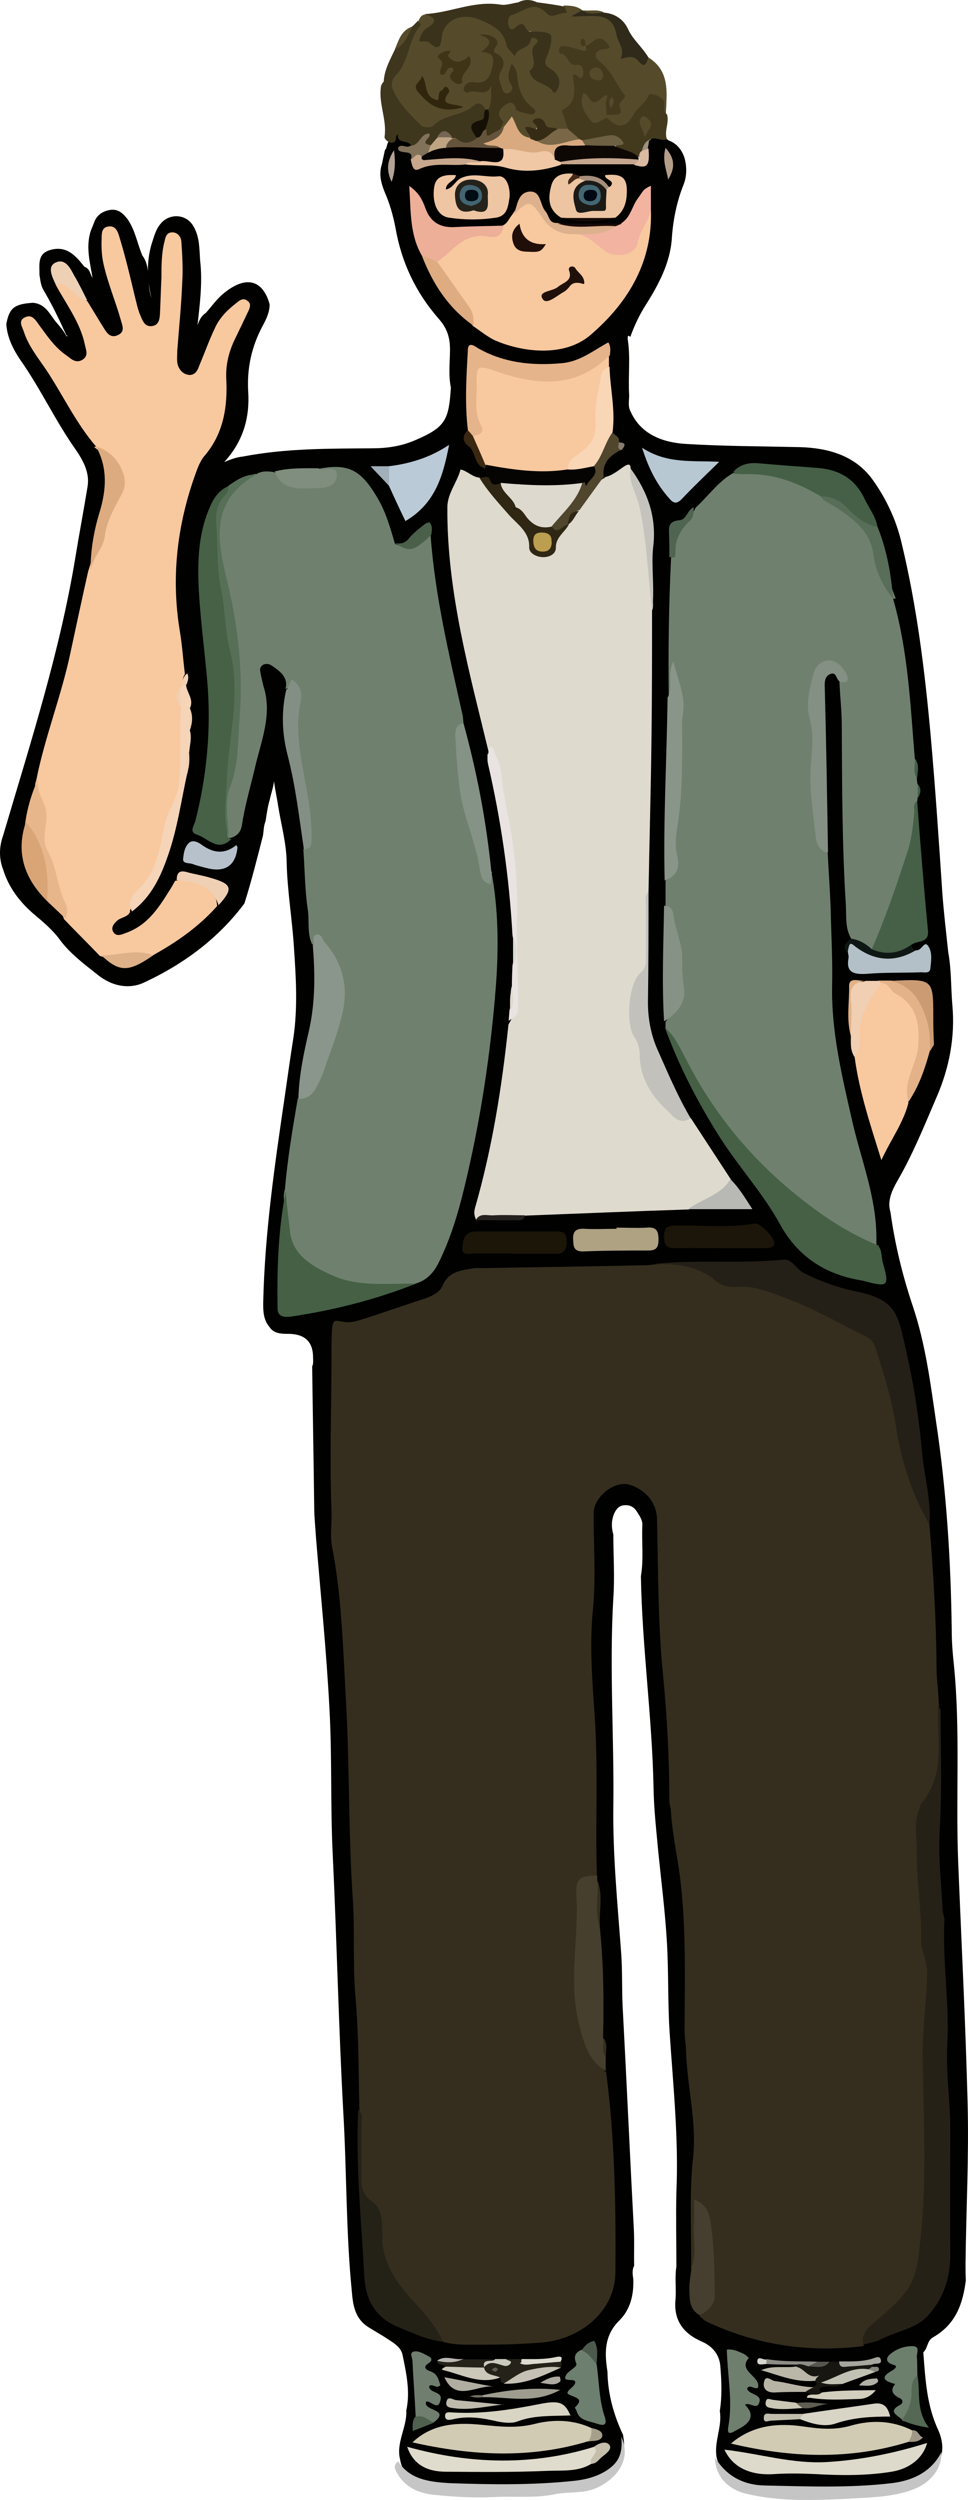 <?xml version="1.0" encoding="UTF-8"?><svg id="Layer_2" xmlns="http://www.w3.org/2000/svg" viewBox="0 0 330.09 852.02"><defs><style>.cls-1{fill:#605e52;}.cls-2{fill:#bb9e50;}.cls-3{fill:#546854;}.cls-4{fill:#e9e3e2;}.cls-5{fill:#bacad6;}.cls-6{fill:#463e2e;}.cls-7{fill:#2f2613;}.cls-8{fill:#dfdace;}.cls-9{fill:#b0aea0;}.cls-10{fill:#f9d6b6;}.cls-11{fill:#bebbad;}.cls-12{fill:#deac80;}.cls-13{fill:#d2cbb4;}.cls-14{fill:#eed0b5;}.cls-15{fill:#887c6f;}.cls-16{fill:#766454;}.cls-17{fill:#24211e;}.cls-18{fill:#9d917f;}.cls-19{fill:#dabaa0;}.cls-20{fill:#6d7f6e;}.cls-21{fill:#d9aa7f;}.cls-22{fill:#b8b8b5;}.cls-23{fill:#506551;}.cls-24{fill:#8a958a;}.cls-25{fill:#466146;}.cls-26{fill:#000911;}.cls-27{fill:#6d6043;}.cls-28{fill:#3e351a;}.cls-29{fill:#c4beab;}.cls-30{fill:#252117;}.cls-31{fill:#362b15;}.cls-32{fill:#b4a394;}.cls-33{fill:#65543c;}.cls-34{fill:#462a18;}.cls-35{fill:#bea483;}.cls-36{fill:#deb189;}.cls-37{fill:#ccc8b6;}.cls-38{fill:#827259;}.cls-39{fill:#bab7a9;}.cls-40{fill:#8d8c86;}.cls-41{fill:#b6c1cb;}.cls-42{fill:#3a321b;}.cls-43{fill:#2f260d;}.cls-44{fill:#ded9ce;}.cls-45{fill:#8a968b;}.cls-46{fill:#3f361e;}.cls-47{fill:#dddacb;}.cls-48{fill:#080403;}.cls-49{fill:#596e59;}.cls-50{fill:#f8c89f;}.cls-51{fill:#242219;}.cls-52{fill:#d9a476;}.cls-53{fill:#edc5a2;}.cls-54{fill:#433a1e;}.cls-55{fill:#f0d0b3;}.cls-56{fill:#c5a68e;}.cls-57{fill:#6f7e6e;}.cls-58{fill:#b49e8a;}.cls-59{fill:#869285;}.cls-60{fill:#242117;}.cls-61{fill:#88877f;}.cls-62{fill:#e3b288;}.cls-63{fill:#436673;}.cls-64{fill:#a6a08b;}.cls-65{fill:#554b2b;}.cls-66{fill:#d8d4c6;}.cls-67{fill:#b7c8d3;}.cls-68{fill:#859286;}.cls-69{fill:#f0d0b4;}.cls-70{fill:#1b1608;}.cls-71{fill:#f2b3a0;}.cls-72{fill:#cbcabf;}.cls-73{fill:#c2c1bc;}.cls-74{fill:#4b5a4d;}.cls-75{fill:#ddb18d;}.cls-76{fill:#b1b1a5;}.cls-77{fill:#6f816e;}.cls-78{fill:#c1bdad;}.cls-79{fill:#9e9c8e;}.cls-80{fill:#456046;}.cls-81{fill:#e0dccd;}.cls-82{fill:#456045;}.cls-83{fill:#a58e7b;}.cls-84{fill:#aeaaa1;}.cls-85{fill:#50452d;}.cls-86{fill:#0f1714;}.cls-87{fill:#838f84;}.cls-88{fill:#849084;}.cls-89{fill:#0e0805;}.cls-90{fill:#edaf98;}.cls-91{fill:#c5c5c5;}.cls-92{fill:#a19887;}.cls-93{fill:#4a604a;}.cls-94{fill:#d6d5ce;}.cls-95{fill:#3f3516;}.cls-96{fill:#d3cfbe;}.cls-97{fill:#6f7f6e;}.cls-98{fill:#ddab80;}.cls-99{fill:#352e1e;}.cls-100{fill:#576f57;}.cls-101{fill:#060402;}.cls-102{fill:#010100;}.cls-103{fill:#c8a88c;}.cls-104{fill:#808e7f;}.cls-105{fill:#c5c1b4;}.cls-106{fill:#426572;}.cls-107{fill:#463f2e;}.cls-108{fill:#141005;}.cls-109{fill:#1f110a;}.cls-110{fill:#a7a69e;}.cls-111{fill:#170a06;}.cls-112{fill:#a1afba;}.cls-113{fill:#e8b68b;}.cls-114{fill:#cbc8b9;}.cls-115{fill:#c2c2b4;}.cls-116{fill:#302a1b;}.cls-117{fill:#24221b;}.cls-118{fill:#efc6a3;}.cls-119{fill:#b4c0c8;}.cls-120{fill:#dddbd2;}.cls-121{fill:#3a2812;}.cls-122{fill:#4f604f;}.cls-123{fill:#c6c6c6;}.cls-124{fill:#e6b48b;}.cls-125{fill:#796747;}.cls-126{fill:#aea283;}.cls-127{fill:#b8b4a5;}.cls-128{fill:#f0c8a5;}.cls-129{fill:#d8d5c5;}.cls-130{fill:#565650;}.cls-131{fill:#bab7b3;}.cls-132{fill:#f6d4b7;}.cls-133{fill:#1c1509;}.cls-134{fill:#242017;}.cls-135{fill:#200e08;}.cls-136{fill:#171610;}.cls-137{fill:#dedcd0;}.cls-138{fill:#000c13;}.cls-139{fill:#f0cfb3;}.cls-140{fill:#726f64;}.cls-141{fill:#cb9c74;}.cls-142{fill:#1b1a16;}.cls-143{fill:#5f5d54;}.cls-144{fill:#6c7e6c;}.cls-145{fill:#c5c3be;}</style></defs><g id="Layer_1-2"><g id="Layer_2-2"><g id="Layer_2-2"><g id="Layer_2-3"><g id="Layer_1-2"><path class="cls-102" d="M214.05,114.69v.9c1,6.3.1,12.7.5,19.1,0,1.9-.5,3.8.5,5.6,3.4,7.6,10.7,10.5,18.7,11,13,.8,26,.8,39.1,1.1,9.9.3,18.7,3,24.5,10.8,4.8,6.6,8.3,14.1,10.1,21.9,5.2,21.6,7.9,43.4,9.9,65.5,1.6,17.9,2.8,35.9,4,53.9.5,6.7,1.3,13.4,2,20,1.1,6,.9,12.1,1.4,18,1,10.8-1,21.4-5.4,31.5-4.1,9.5-8,19.3-13.3,28.4-1.8,3.2-3.6,6.8-2.4,10.7,1.5,10.9,4.1,21.6,7.6,32,4.3,12.8,6,26,7.9,39.1,3.6,23.7,5.1,47.6,5.4,71.7,0,3.8.3,7.5.7,11.2,2.3,22.6.6,45.1,1.5,67.7,1.1,27.3,2.5,54.5,3.2,81.7.5,18.3-.5,36.6-.7,55,0,1.9,0,3.8.1,5.7-1,7.8-3.3,14.9-11.2,19.4-2.1,1.2-1.7,3.7-3.3,5.1.7,9,1.1,18,5.1,26.5,1,2.3,1.6,4.8,1.3,7.3-.6,4.9-4.1,7.7-8.6,9.5-5.2,2.1-10.8,3-16.4,3.2-11.3.2-22.5,0-33.8,0s-4.7-.3-7.1-.9c-5.6-1.5-9.8-4.4-11-9.9-.9-5.3,2-10.4,1.1-15.7.8-5,.6-10,.2-15-.2-3.7-2.2-6.8-6.2-8.6-6.6-2.8-9.8-7.5-9.1-14.4.3-3.8-.3-7.5.3-11.2,0-8.5-.2-16.9,0-25.4.8-18.2-1.1-36.3-2.3-54.3-.7-10.6-.3-21.3-1-31.9-.6-9.7-1.8-19.3-2.8-29-.7-7.7-1.6-15.3-1.7-23-.5-23.9-3.9-47.7-4.3-71.7,1-5.9.2-11.7.5-17.6,0-1.6-.9-2.9-1.8-4.3-.9-1.5-2.2-2.4-4.1-2.3-2,0-3,1.3-3.7,2.8-1,2.4-1,4.8-.3,7.2,0,7.2.5,14.5,0,21.6-1.4,23.8.3,47.5,0,71.3-.2,16.3,1.4,32.5,2.6,48.8.6,7.2.2,14.4.7,21.6,1.3,24.5,2.4,49.1,3.7,73.7.2,4.1,0,8.2.1,12.2-.8,1.5-.5,3-.3,4.6.2,5.1-.9,10.2-4.7,14-5.3,5.2-5.1,11.2-4.1,17.5.1,7.5,2.1,14.7,5.3,21.5,1.4,8.1-1.1,12.1-9.3,14.8-3.1,1-6.2,1.8-9.5,2-15.8.8-31.5,1.5-47.1-.5-4.9-.6-9.3-2.5-10.1-7.8-1.5-5.8,2.4-11.1,2.1-16.8,1.4-6.4,0-12.7-1.3-19-.5-2.3-2.5-3.7-4.4-4.9-2.2-1.5-4.5-2.8-6.8-4.2-5.1-3-5.7-7.8-6.1-12.7-2-20.2-1.7-40.7-2.9-61.1-1.6-29.3-2.2-58.5-3.6-87.8-.8-16.5-.2-33-1.1-49.3-1-19.5-3-39-4.6-58.5-.2-3.5-.6-6.8-.6-10.3-.2-16-.5-32-.7-48,.5-1,.3-2.1.3-3.1,0-5.1-2.6-7.9-8.2-8-2.5,0-5.2,0-6.7-2.4-2-2.4-2.1-5.1-2.1-8,.5-24,4-47.7,7.5-71.5.9-6.3,1.8-12.7,2.8-19,1.5-10.2.9-20.4.2-30.6-.6-9.8-2.3-19.5-2.5-29.3-.1-6.8-2.1-13.5-3.1-20.4-.6-3.5-1.4-6.9-1.3-9.4.6,2.3-.7,5.5-1.4,8.7-.7,2.3-1,4.8-1.4,7.2-.7,1.7-.6,3.4-.9,5-2,7.8-3.9,15.4-6.3,23-8.7,11.7-20.5,20.6-34.3,27-5.2,2.4-10.9,1.1-15.4-2.4-4.8-3.8-9.8-7.5-13.3-12.3-2.5-3.4-5.9-6.2-9.1-8.9-4.8-4.2-8.4-9.1-10.2-15-1.5-3.9-1.3-7.8,0-11.5,9.3-31.5,19.4-62.7,24.7-95.1,1.3-8,2.8-15.8,4.1-23.8.8-4.7-1.4-8.8-4-12.6-7-9.9-12-20.8-18.9-30.6-2.5-3.7-4.5-7.7-4.8-12.2,1-5.6,2.8-6.9,9.1-7.3,4.4.4,5.7,4,7.9,6.6,1.3,1.5,2.5,2.9,3.4,4.6.2.6.8-.3.3,0,0,0-.2,0-.3-.3-2.3-5.1-4.8-10.3-7.7-15.2-1-1.7-1.1-3.5-1.4-5.3.1-3.2-.9-7.1,3.7-8.4,5.6-1.6,8.7,2,11.6,5.7,2,.7,2,2.7,2.8,3.8-.8-5-2.4-10.5-.6-16,.5-1.2.9-2.3,1.4-3.5,1-2.2,3.1-3.4,5.6-3.7,2.5-.2,4,1.3,5.4,3,2.8,3.9,3.4,8.4,5.2,12.6,3.1,4.2,1.3,9.2,3.1,14.5-1.5-6.5-1.7-12.4,0-18.3.8-2.3,1.3-4.8,3-6.9,3.1-3.9,8.9-3.5,11.3.7,2.2,3.7,2,7.8,2.3,11.7.9,7.8-.2,15.5-.9,22.1.3-.8.8-2.9,2.9-4.3,2.2-2.5,4-5.2,6.9-7.3,7-5.3,12.5-3.8,14.8,4.4,0,2.7-1.1,5-2.4,7.4-3.8,7.1-5.4,14.5-4.9,22.6.5,8.3-1.5,16.5-8.2,23.8,2.5-1.1,4.5-1.7,6.4-1.9,14.5-2.8,29.2-2.7,43.9-2.8,5.2,0,10.1-.7,14.9-2.8,10.3-4.4,11.4-6.9,12.1-17.9-.9-4.3-.3-8.7-.3-13s-1.1-7.3-3.8-10.4c-8-9.1-12.8-19.5-14.8-31.1-.8-4.2-2-8.3-3.7-12.2-1.3-3.2-2-6.3-.9-9.5.3-1.6.7-3.2,1-4.7.9-.9.5-2.5,1.7-3.4,1.1-.8,1.3-2.6,3.2-3.2.8,2,3.6,2.5,4.6,4.5.6.6-2.1,1-.2,1.8,2,.7,1,2.4,1.6,3.7.5,1.2,1.4,1.3,2.5,1,4.9-1.2,10.1-.5,15.2-.7,4.5,0,9,0,13.3.9,6.3,1.6,12.5.7,18.9-.7,7.8,0,15.6-.5,23.5-.2,5.1,1.6,5.3-1.4,5.3-4.6s.2-1.9.8-2.6c2.2-2,4.4-1.4,6.4.2,2.8,1,4.4,3.2,5.3,5.7.9,3,.9,6.3-.2,9.2-2.5,6.2-3.7,12.6-4.1,19.1-.7,7.9-4.4,15-8.7,21.8-2.3,3.6-4,7.2-5.4,11.1h0l-.6-.4h0l-.3.3Z"/><path class="cls-65" d="M192.35,1.89c2.3,0,4.5.2,6.2,1.6.2,2.3,2.2.8,3.1.9,4.1.3,8,.3,8.7,5.6.3,2.4,2.2,4.8,3.4,7.1,1,1.9,4.3,3.2,7.2,2.4,6.1,3.7,6.6,9.3,6.3,15.2,0,1.6-.2,3-.2,4.6-2.6,0-1.6-2.2-2.2-3.5-.9-1.9-2.4-2.5-3.7-.5-1.1,1.8-3,2.8-4,4.7-2.4,4.8-6.9,5.3-10.9,1.3-.1-.4-.1-.8,0-1.3.1-2.2,3.1-1.4,3.9-3.7,2.2-6.4-3.1-9.6-6.1-13.5-2.5-3.2-2.3-5.1,1-7.2-2-1.6-3.3,1.3-5.1.6-.3-.1-.6-.3-.8-.5.2.3.6.4.8.6,1.1,1.7-.1,1.9-1.4,1.9-1.8,0-3.6-1-5.7-.7,1.1,2.3,3.2,3.2,5.2,4.4,1.5.9,2.2,2.5,1.5,4.2-.6,1.5-1.8,1.8-3.3.3.7,3.5.7,6.4-.8,9.9-.9,2.3.7,5.8-2,8.2-.8.5-1.8.6-2.8.5-1.1-.2-2.5,0-3.4-.6-4.6-3.5-4.7.8-6.2,2.8-4.1.2-4.6,0-6.9-5.5-.5.8-1,1.6-2.1,1.9h-1.4c-3.6-1.5-2.8-3.7-1.3-6.1,3-5,6.6-2.1,10.1-.5-3.9-3.2-3.7-7.5-5.1-11.4-.5.9.2,1.8.5,2.6.6,1.9.8,4.2-1.7,4.7-2.4.5-3.2-1.8-4-3.6-.7-1.5-.6-3,0-4.6.7-2.1,1.1-4.4-1.1-6-2.4-1.6,1.4-3.9-.5-5.2-1,2.5.2,4.7,1.4,7.2,2,4.2-2,8.3-7.9,9.3,1.6-.1,3.2,1.8,4.8-.4.8-1.1,2.9-.5,2.8.6-.2,2.7,2,6-2,8h-1.5c-1.6-.8-3.2-.8-4.7.2-3.6,2.2-7.8,2.9-11.4,5.1-3.2,2-6.8.8-9.3-2.4-1.5-1.9-2.8-3.9-4.5-5.7-3.3-3.8-3.7-6.4-.8-10.7,3.6-5.5,4.7-11.9,8.2-17.4.5-1.2.9-2.2,2.5-2.4,5.1.5,5.4,1.3,2.5,4.8-.3.4-.7.6-1,1.1-.5.7-1.7,1.5-.6,2.4.6.5,1.5.9,2.3.7,1-.2.9-1.1,1.1-1.9,1.5-6,7.6-8.3,14-6.5,6.8,1.9,9.8,6.1,11.6,12,2.2-1.5,3.9-2.8,5.3-4.5.7-.9,1.7-.9,2.8-.5,1.3.5,2.1,1.8,1.1,2.6-2.8,2.7,1.4,6.3-1.6,9.1-.8.8.7,2.5,2.5,2.7,1.7.2,3.6.4,2.8,3.8,2.3-3,1-4.7-.5-5.8-2.4-1.8-2.6-3.6-2-6.2,1.5-5.8-1.3-8.4-8.9-8.3-1.8,0-3.6.4-4-1.7-.3-1.9,0-3.8,2.2-4.8,3.7-1.9,7.2-3.9,11.6-1,1.6,1,4.6,2.5,5.9-.9h-.2c0-.1,0,0,0,0l.3-.1Z"/><path class="cls-54" d="M191.55,37.59c5.9-2.9,4.1-7.8,3.8-12.1,1.5-.9,2.4,2.6,3.4.3.5-1.1,0-4-1.8-3.7-3.8.6-3-4-6-3.7,0,0-.5-1.1-.3-1.7.3-1.1,1.6-1.1,2.5-.9,1.8.3,3.6.9,5.4,1.4,2.1.5,1.3-.6,1-1.5h0c2.4-.4,4-4.6,7.2-1.3,1,1.1,2.1,2.1-.9,2.4-3,.4-3.8,2.3-1.1,4.4,3.8,3,5.3,7.5,8.2,11.1,1,1.4-2.6,2.1-1.5,4.6,1.3,2.6-1.7,2.2-3.6,2.2s-.7.6-1,.9c-.3-4-4.3-4.8-6.9-6,1,5.5,1.3,5.7,6.9,6,3.9,4.1,6.7,3.6,9.2-1,1.3-2.3,4.1-3.8,5.2-6.6.5-1.1,4.9.7,5.2,2.2s-.6,3.2,1,4.4c.9,2.8-1.1,5.7,0,8.5-2,.7-3.8-1-5.7,0-1.4,1-1,2.7-1.7,4.1-.5.8-1,1.6-2,1.9-3-.8-6.1-1.3-8.2-3.8.5-1.7.8-2.9-2.3-2.2-2.6.6-5.6,1-8.5.9-.5,0-.9-.2-1.4-.3-2.1-.9-3.7-2.2-4.1-4.4"/><path class="cls-42" d="M192.35,1.89c.3.8.7,1.7,1,2.5-2.3-.3-5.2,2.1-6.8.3-4.4-5-8.2-.5-12,.4-1.3.3-1.7,2.8-.9,4.2.9,1.6,2,0,2.8-.5,2.9-2.1,2.4,2,4.5,2s6.8-.2,7,1.6c.3,1.9-.6,4.7-1.5,7-.8,1.9-.9,2.8,1.3,4.1,2.4,1.5,3.9,3.9,2.4,6.9-.3.7-1.1,1.8-1.6.9-1.6-2.9-5.9-2.6-7.4-5.5-.3-.5-.7-1.6-.5-1.7,3.4-2.5-.9-6.3,1.8-8.8.7-.7,1.6-1.4.1-2.2-1.5-.7-1.5.3-1.8,1.3-.9,2.3-4.6,2-5.2,4.8-1.1-1.5-2.5-2.5-2.8-3.7-1-5.2-5.2-7.3-10.1-9.1-5.7-2-11.2.6-12,6.1-.2,1.4-.2,6-4.3,2-.6-.6-2.2-.3-3.4-.4.3-1.9,1.1-3.7,2.9-4.7,3.9-2.4,2-3.6-1-4.6,8.7-.4,16.8-4.7,25.9-3.2,1.8.3,4-.5,6-.8,2.1-1.1,4.3-1,6.4,0,3,.4,6.1.8,9.1,1.4h0v-.3h.1Z"/><path class="cls-46" d="M142.55,7.09c.3.4,1.1,1.3,1,1.4-4.5,5-3.8,12.2-8.5,17.1-1.1,1.1-1.8,2.8-1.3,4.4,2,5,5.9,8.9,9.8,12.7,1,.9,3.6.9,4.4,0,3.6-3.7,9.5-3.2,13.3-6.5,2.2-1.9,3.3-.6,4.4,1.2.7,1.2.9,2.7-.2,3.4-3.2,1.7-2.3,4.3-2.5,6.7-2.4,2.7-5.1,2.6-7.8.6-.3-.2-.7-.5-1-.8-1.4-1.2-2.8-1.6-4,0-.9.9-1.5,2.2-2.9,2.6-.5,0-1,0-1.5-.2-1-.3-2.1-3-3.3,0-.2.6-1.5.5-2.3,0-.6-2.1-4.4-.5-4.5-3.5,0-.9-.6.3-.6.5,0,1.3-.3,2.1-2.1,1.9-.9-.4-2-1.3-1.8-2.1.8-5.6-2-11-1.3-16.6,0-.8.5-1.5,1-2.1.2-4.1,2.3-7.7,4-11.3,2.4-2.3,3.2-5.7,6.1-7.8.6-.6,1.3-1.3,1.8-1.9h0l-.2.2h0v.1Z"/><path class="cls-123" d="M135.75,838.79c3.9,6.3,10.8,7.1,17.7,7.5,14.1.5,28.4.7,42.4-.8,4.6-.5,9.1-1.8,12.6-4.7,3.4-2.8,3.8-6.4,3.4-10.3,3.9,8.3-2.4,14.8-8.6,17.5-4.4,1.9-9.4,1.2-13.7,2-6.9,1.5-13.6.7-20.2,1-7.4.4-14.6,0-22-.8-5.3-.7-9.3-2.8-11.8-7.1-.9-1.5-1.6-2.8.2-4.2h-.1l.1-.1Z"/><path class="cls-91" d="M243.95,837.69c3.7,6.1,9.5,9.3,17,9.4,14.4.3,28.7.9,43.1-.8,7.5-.9,13.6-4,17-10.6.1,5.7-3.6,10.3-9.3,12.6-6.6,2.6-13.7,2.8-20.6,3.2-12.2.6-24.6,1.3-36.7-1.6-6.7-1.6-10.7-6.5-10.6-12.4h0v.1l.1.1Z"/><path class="cls-116" d="M221.15,19.49c-.6,1.5-1,4.2-3.3,1.5-1.8-2.2-3.6-1.6-6.2-.9,1.5-3.4-.9-5.6-1.4-8.1-1.4-8.7-8.6-6.1-15.5-6.4,2.1-1.2,2.9-1.6,3.7-2.1h0c2.3,1.3,5.1,0,7.4.8,4,.3,6.9,2.5,8.3,5.6,1.7,3.7,4.9,6.2,6.9,9.6h.2-.1Z"/><path class="cls-65" d="M140.75,8.99c-1.7,2.7-2.4,6.3-6.1,7.8,1.3-3,2.1-6.5,6.1-7.8Z"/><path class="cls-65" d="M206.05,4.29c-2.5,0-5.2,1.1-7.4-.8,2.4.4,5.1-.5,7.4.8Z"/><path class="cls-99" d="M206.65,705.89c3,22.9,3.4,45.7,3.2,68.7-.1,12.7-11.5,22.8-25.5,23.8-6.4.5-12.9.7-19.4.7s-9.2.2-13.7-.9c-7.7-8.6-15.9-16.8-20.6-27.3-1.1-2.5-1.3-5.1-1.4-7.9-.3-5-.5-10.1-5.1-13.8-1.6-1.4-1.1-3.2-1.1-4.8-.3-8.4.6-16.9-.5-25.3-.3-13.1-.2-26.3-1.4-39.3-.9-11.1-.1-22.2-.9-33.4-1.5-23-1-46-2.4-68.9-.9-16.8-1.4-33.7-4.6-50.3-.8-4,0-8.2-.2-12.2-.7-17.8,0-35.7,0-53.4s.5-8.9,9-11.5c7.5-2.3,14.7-4.9,22.1-7.3,2.9-.9,5.9-2.3,6.8-4.7,2.1-4.9,6.6-5.2,11-5.9h2.1c19-.3,38.1-.6,57-1,8-.8,16.1-1.5,22.9,4,1.4,1.1,3.3,1.8,5.2,1.9,17,1.4,30.9,9.5,45.3,16.7,2.4,1.3,4.5,2.9,5.3,5.6,2.4,8,5.3,15.7,6.7,24.1,1.3,8.5,3,17.1,6.4,25.1,1.6,3.7,4,7.1,4.1,11.2,1.3,16,2.3,32,2.4,48.2,0,4.6.8,9.3.8,14,.9,7.8.6,15.6.2,23.4-.1,2.6-1.5,5-3,7.5-3.1,5-4,10.4-3.6,16.3.8,9.2,1.4,18.5,1.7,27.6,0,2.3,0,4.7.7,7,2.2,6.9,1.4,14,.2,21-.6,3.2-1.1,6.5-.3,9.8.5,2,.5,4.1.5,6.1v52.7c0,6.1-1.1,12.2-1.5,18.3-.2,6-4.5,10.7-9,15-4.3,4.1-9.1,7.7-11.7,12.9-18.7,2.3-36.6-.4-53.5-8.4-.9-.4-1.5-1.2-2.3-1.8,6.8-12,2.9-24,.2-36-.9,4.9-.6,9.9-.8,14.9,0,1.9.7,4.2-2.3,5,.2-12.7-.7-25.4.7-38,1.3-12.1-2-23.9-2.4-36,0-2.3-.5-4.6-.5-7,0-16.8.6-33.6-1.3-50.3-.9-8.4-2.9-16.6-3.4-25,0-1-.5-2.2-.5-3.2,0-14.6-.8-29.1-2.2-43.5-1.7-17.3-1.6-34.7-2-52.2,0-5.8-3.7-10.3-9.4-12.1-4.9-1.5-12.1,4-12.2,9.5-.1,10.8.8,21.7-.2,32.4-1.3,12.3-.3,24.5.5,36.5,1.3,18.4.2,36.6.8,55-4.6,1.8-6.1,4.8-5.9,9.3.5,9.2-.6,18.5-.5,27.7,0,10.6,2.2,20.9,9.3,29.8h0v-.1l.2-.2Z"/><path class="cls-77" d="M87.25,161.69c2-1.3,4-1.1,6.2-.8,3.7,3.4,7.9,5.1,13.3,4.4,2.2-.3,4.9-.1,5.7-2.3,1-2.7-3.2-1.5-3.9-3.2,9.9-1.9,14.3.1,19.8,9.3,3.1,5,4.7,10.6,6.3,16.2,3.2,1.7,6.1.9,8.9-1.1,1-.7,1.7-2.1,3.3-1.6,1.5,20.8,6.4,40.9,10.9,61.2.2.9.2,1.9.3,2.7-2.5,6.6-.9,13.3-.1,19.9,1.1,10.9,5.6,21.3,7.9,32,.2.9.7,1.7,1.1,2.3-.7-1.3-.9-2.6.6-3.7,2.4,12.7,2.5,25.6,1.6,38.4-1.8,23.5-5.3,46.7-10.9,69.7-2.1,8.6-4.6,17-8.6,25.1-1.7,3.5-4,6.1-8,7.3-10.2,2.3-20.2,2.1-29.9-2-10.8-4.5-15.3-11.2-14.6-21.8.2-2.7-.9-5.6,0-8.3.9-10.4,2.6-20.7,4.4-31,4.4-2.7,6.7-6.7,7.7-11.2,2.1-8.9,7.2-17.2,6.4-26.9-.5-5.8-3.6-10-6.6-14.5-.8-1.3-1.7-.2-2.6.1-1.8-3.8-.9-7.9-1.5-11.9-1-6.7-1-13.5-1.5-20.4,2.3-5.4.8-10.8,0-16.2-1.1-9.3-3.8-18.5-3.6-27.9,0-2.6.7-5.2.7-8s-.5-3.5-3.2-2.7c1-3.9-1.7-5.9-4.6-7.9-.9-.6-1.8-.8-2.9-.4-1,.5-1.3,1.5-1.1,2.4.3,1.7.7,3.4,1.1,5,3.1,9.6-.8,18.6-2.9,27.7-1.5,6.4-3.4,12.8-4.4,19.3-.3,2.4-1.5,4.1-4.1,4.7-.7.3-1.1.2-1.5-.3-1.3-6.9-1.5-14,.7-20.8.9-2.7,1.7-5.5,1.5-8.3-.5-5,.9-10,1.1-14.9.8-16.1-1.6-31.8-5.5-47.4-1.6-6.4-1.1-13.1-.3-19.6.8-6.6,6.6-10,12.4-12.8h.2l.2.2Z"/><path class="cls-77" d="M304.55,204.09c5.1,17.8,5.9,36.2,7.4,54.5.9,2.2-.2,4.5.7,6.7,0,.6.1,1.3.2,1.9.7,1.6.7,3.1,0,4.8v.8c-1.6,2.6.3,5.2-.1,7.8-2.8,14.9-7.5,29.2-14.6,42.8-3.7.7-5.5-1.8-7.9-3.5-2.1-3.6-1.6-7.5-1.8-11.3-1.3-20.5-1.3-40.9-1.4-61.3,0-5-.6-10-.8-14.9,1.8-2.7-.2-4.2-2.4-5-2.8-1.1-4.3.9-4.8,2.9-1.4,4.5-2.3,9.1-1.4,13.9,1,5.6.2,11.2.3,16.8.3,10-.9,20.2,4.3,29.7.3,6.4.8,12.7,1,19.1.2,8.7.7,17.5.5,26.2-.3,15.5,3.3,30.4,6.7,45.4,3,13.4,8.4,26.4,8.4,40.4s.5,1.8.8,2.6c-2.3,1.5-3.9-.2-5.5-1-16.9-9.2-31.4-20.8-43.5-35.1-8.7-10.4-14.9-22-21.2-33.6-.8-1.6-1.8-3-2.5-4.5v-1.9c9.7-13.1,4.3-26.3,0-39.5v-8.6c4.6-5,2.4-11.1,3.1-16.7,1.6-13.2,1-26.4,2-39.8.3-4.7-2.3-8.8-1.4-13.6-1.1,2.7,1.4,6.2-2.6,8-.2-16.1,0-32,.8-48.1,1.8-3.8.8-8.5,4.6-11.5,1.8-1.5,2.8-3.5,3.8-5.5,4.5-4.1,7.8-9.2,13.5-12.2,11.4-1.7,21.2,2,30.4,7.3,3.4,3,7.5,5.4,11.3,8.1,3,2.2,5.4,4.8,6.3,8.3,1.6,6.7,4.3,13.1,6.7,19.5h-.6l-.3.1Z"/><path class="cls-8" d="M205.75,162.69c2.9-.4,4.9-2.3,7.2-3.8,1.4-.9,2.1-.7,2.1.8.7,2.9,1.7,5.7,2.9,8.4,1.8,4.1,3.2,8.4,3,12.7-.5,8,2,15.7,1.7,23.6,0,1.3.2,2.5-.3,3.7,0,14.7,0,29.4-.2,44.1-.2,17.2-.7,34.4-1,51.6-.9,7.7-.2,15.2-.3,22.9,0,2.4-.7,4.4-1.7,6.7-3.1,6.8-5.9,13.9-.7,21,1.4,1.9,1,4.2,1.4,6.4,1.5,9.1,5.7,16.6,15.8,20.4,4.5,6.9,9.1,13.9,13.6,20.8,1.4,2.2-.7,3.1-2,4.1-3.7,2.6-7.6,5.2-12.4,6.1-18.5.6-37,1.4-55.6,2.1-3,1.5-6.3.5-9.4.8-2.5.2-5.1-.5-7.4.8-.7-1.3-.9-2.6-.5-4.1,5.9-20.5,9.2-41.3,11.4-62.3,0-.4.3-.8.6-1.3,2.4-4.5,2.2-9.4,2.2-14.2,0-12.4-.9-24.7-1.4-36.9-.5-10.9-5.3-21-4.7-31.9.1-2.7-.1-6-3.2-8-6.7-27.8-14.5-55.4-14.3-84.3,0-4.7,3.3-8.4,4.5-12.9,2.5.6,4.1,2.7,6.6,2.8,5.4,3.5,7.9,9.2,12.5,13.4,2.9,2.6,5.6,5.4,5.9,9.6,0,1.5,1.4,2.5,3.1,2.7,1.8.2,2.9-.8,3.6-2.2,1-2.4,2-5,3.9-7,.2-.4.5-.7.8-1.1,1.4-1.7,2.6-3.4,4.1-5,3.2-3.2,4.3-8.2,8.9-10.5h-.3v-.1l-.4.1Z"/><path class="cls-50" d="M32.85,152.29c-7-8.1-11.4-17.7-17.2-26.4-2.8-4.1-6-8.1-7.5-12.8-.5-1.6-2.2-3.9.5-5,2.4-1.1,3.6,1.2,4.7,2.7,2.8,3.8,5.4,7.7,9.4,10.4,1.5,1.1,3.1,2.8,5.4,1.4,2.2-1.4,1.1-3.4.8-5.1-1.6-7.6-6.3-13.7-10-20.5,2.6-1.9,4.4,0,6.2,1.3,1.7,1.3,2.4,3.5,4.6,4.3,2,3.2,3.8,6.3,5.7,9.3,1,1.6,2.2,3.5,4.8,2.3,2.3-1.1,1.6-2.9,1.1-4.6-1.8-6.5-4.5-12.8-6-19.4-.7-2.9-.8-5.9-.7-8.8,0-1.8,0-3.9,2.3-4.2,2.6-.4,3.3,2,3.8,3.7,2,6.5,3.6,13.3,5.2,20,.6,2.3,1,4.6,2,6.8.7,1.7,1.5,3.9,4.1,3.4,2.2-.4,2.4-2.5,2.5-4.2.2-4.1.3-8.2.5-12.2,0-4.2,0-8.5,1.1-12.6.3-1.4.7-2.9,2.6-2.9s3,1.6,3.1,3.2c.3,4.5.6,9.1.3,13.6-.3,7.9-1.1,15.6-1.7,23.5,0,1.6-.2,3.2.1,4.6.5,2,2,3.6,4.1,3.7,2,0,2.8-1.7,3.3-3.2,1.8-4.2,3.3-8.5,5.3-12.7,1.5-3.4,4.1-6.1,7.2-8.5,1-.8,2.4-2.2,4-.8,1.3.9.8,2.3.2,3.5-1.5,3.2-3,6.3-4.5,9.4-2.1,4.3-3.2,8.7-3,13.5.5,9.4-.8,18.8-7.6,26.6-.9,1.1-1.5,2.4-2.1,3.8-6.9,18.1-9.3,36.8-6.1,55.9.8,4.8,1.1,9.6,1.7,14.5-1,1.4-.6,3-1.3,4.6,0,.4-.2.8-.3,1.1-.6,2.2,0,4.3.6,6.3.6,12.4,1.4,24.7-4.1,36.5-.2.5-.5,1.1-.6,1.8-1.5,10.6-6.1,20-12.4,29-.3.5-.7,1-.6,1.7-.8,1.8-3,1.8-4.3,2.9-1.3,1.1-2.4,2.6-1.3,4.1,1,1.5,2.8.7,4.1.2,7.9-2.8,11.6-9.2,15.5-15.4.5-.8.9-1.6,1.4-2.4,8.2-1.6,13.8,1.9,14.3,8.6-6.2,7-13.9,12.4-22.3,17-5.9.1-11.7,2.1-17.7,0-4-4.2-8.2-8.3-12.2-12.5-3.1-7.5-4-15.4-7.4-22.8-1.1-2.4-1.3-5.1-.7-7.9.8-3.8-.6-7.5-1.4-11-.5-1.9-.7-3.7,0-5.6,2.9-14.7,8.5-28.6,11.6-43.2,2-9.3,4-18.7,6.1-28,2.6-8.2,4-16.8,8.4-24.6,3.9-6.8,2.3-11.3-6.3-17.8h0l.2-.2h0l.5.1Z"/><path class="cls-50" d="M221.95,71.29c.7,17.2-7.1,31.3-20.5,42.8-9.1,7.9-23.7,5.9-32.9,1.8-2.6-1.3-4.9-3.2-7.4-4.9-2.5-6.3-6.4-12-10.7-17.5-1-1.4-2.3-2.7-2.2-4.6,4.5-4.5,8.3-10.2,16.4-9.4,2.6.2,4.9-.6,6.7-2.6,1.7-.7,2.2-2.4,3.3-3.7,3.7-5.9,6.6-6.2,10.1-.2,2.5,4.4,6.7,5.3,11.3,6,3.4.5,6.2,1.8,8.9,4.1,5.6,5,9.5,3.9,11.8-3.2,1-3.2,2.1-6.4,5.1-8.6h.1Z"/><path class="cls-30" d="M294.35,799.09c-.6-3.2.9-5.2,3.4-7.3,3.8-3.2,7.7-6.4,10.7-10.2,4.1-5,4.6-11,5.3-17.4,2.5-21.6,1-43.1.9-64.7,0-9.1,1.4-18.2,1.5-27.2,0-4.1-2.2-7.7-2.1-11.4.3-9.3-1.4-18.7-1.4-28s-1.3-11.4,1.1-17c.1-.3,0-.7.1-.9,8.9-10.1,5.4-22,6.1-33.4.2.4.8.7.8,1.2,0,13.6.5,27.2-.3,40.8-.6,9.1.6,18.4,1,27.5,0,1,.6,2.1.6,3.2-.7,14.1,1.7,28.1,1,42.2-.6,10,1.1,19.9,1,29.9,0,14.1-.1,28,0,42.1,0,7.9-2.3,14.9-7.7,20.8-4,4.4-10.6,5.2-16,8-1.8.9-4.1,1.3-6.3,1.8h0v.2h.1l.2-.2Z"/><path class="cls-50" d="M207.65,121.29v3.8c-2.9,6-3,12.5-3.1,18.9,0,4.4-1.3,7.9-4.9,10.7-2.5,1.9-4.7,4.1-6.7,6.5-.7.4-1.5.8-2.4.8-8.3-.2-16.6,0-24.6-2.3-3.3-3.1-4.9-6.9-4.9-11.3,1.3-1.5,1.3-3,.8-4.8-1.4-4.7-.9-9.6-.7-14.5.2-4.5,2.5-5.8,7.2-4.1,6,2.2,12,3.5,18.4,3.6,6.3.1,11.7-1.7,16.4-5.3,1.3-.9,2.4-2.3,4.5-1.9h0v-.1Z"/><path class="cls-134" d="M316.95,519.59c-6.2-10.6-9.7-22.1-11.5-33.9-1.4-8.9-4-17.3-6.8-25.9-.6-2-1.5-3.4-3.4-4.3-9-4.4-17.7-9.5-27.1-13-5.3-1.9-10.9-4.5-17.1-3.9-2.4.2-5.1-.4-6.8-1.9-6.7-5.7-14.6-6.2-22.9-5.7,15.2-2,30.6-.1,45.9-1.7,2.9-.3,4.3,3.4,6.9,4.6,5.4,2.7,11.3,4.9,17.1,6.1,14.5,2.8,14.9,7.8,17.6,19.7,2.8,12.1,4.6,24.2,5.7,36.4.8,7.8,3,15.4,2.4,23.2h0v.2h0v.1Z"/><path class="cls-25" d="M78.15,285.89h.8c-4.6,4.7-8-.2-11.7-1.4-3-.9-1-3.1-.6-4.8,4-15.8,5.4-31.8,4-47.9-1-11.3-2.6-22.7-3-34-.2-8,.3-15.9,3.3-23.5,1.4-3.6,3.1-7,7.1-8.7,1,1.1.7,2.3-.2,3.4-2.8,3.1-2.8,6.8-3,10.6-.9,13.9,3.2,27.3,5.1,40.8,1.4,10.6,1.1,21.1.1,31.7-.9,9.9-3.7,19.7-2.5,29.7.1,1.4-.5,2.8.6,4.1h0q0,.07,0,0h0Z"/><path class="cls-82" d="M226.55,349.99c3.7,3.2,5.5,7.5,7.6,11.4,8.5,16.7,20.2,31.4,35,43.9,9,7.5,18.9,14.6,30.2,19.1,1.6,1.9,1.1,4.2,1.8,6.3,2.2,7.8,1.7,8.1-6.9,5.8-.1,0-.3-.1-.5-.1-12.9-2.1-22-8.6-27.8-19.2-5.7-10.4-13.9-19.3-20.3-29.3-7.7-12.1-14.1-24.5-19-37.9h-.1,0Z"/><path class="cls-50" d="M309.85,375.59c-1.7,7-6.2,13-9.3,19.8-3.6-11.6-7.5-23.1-9.1-35,.7-4.4,0-9,1.3-13.3,1.4-4.7,3.4-9,7.7-12.3,5.6,1.3,9.4,4.8,11.8,9.2,2.5,4.6,3.4,9.9,1.8,15-1.7,5.6-3.4,11-4.4,16.7h.1c0-.1,0,0,0,0l.1-.1Z"/><path class="cls-82" d="M97.45,405.39c.2,4.7.9,9.3,1.4,14,.7,8,7.1,12,14.3,15.2,9.2,4.2,19.1,2.7,28.7,2.9-13.7,5.4-27.8,9-42.5,11.2-2.3.3-4.7.2-4.7-2.8-.2-13.5.2-27.1,2.9-40.5h-.1Z"/><path class="cls-107" d="M206.65,705.89c-6.3-3.8-7.6-10-9.2-16-3.7-14.7,0-29.4-.9-44.1-.3-5.5,1.1-6.5,7.1-6.6v1.8c1.3,5.3-.3,10.7.9,16,1.3,12.5,1.4,25.1,1.1,37.6,1.1,2.1-.2,4.5.9,6.6v4.6h0l.1.1Z"/><path class="cls-13" d="M309.85,832.19c-19.9,6.2-40,5.5-60.6.6,7.4-6.3,16-7.1,24.8-5.8,5.5.8,10.5,1.3,16.1-.3,6.9-2,14.1-1.8,20.9,1.6,1.3,1.7.7,2.9-1.1,3.9h-.1Z"/><path class="cls-13" d="M200.65,831.99c-19.8,6-39.6,5-60,.4,6.9-6.5,15.3-6.8,23.5-6,6.2.6,11.8,1.3,18.2-.3,6.3-1.6,13.2-1.5,19.5,1.5,1.3,1.8,1.4,3.4-1,4.5h-.1l-.1-.1Z"/><path class="cls-60" d="M122.35,719.19c1.7,1.6.9,3.6.9,5.3v16c0,3.6-.5,6.8,3.7,9.9,3.6,2.5,3.4,7.7,3.4,11.9,0,9,4.8,15.7,10.9,22.3,3.8,4.1,7.5,8.4,9.8,13.5-5.5-.6-10.3-3-15.3-5-8-3.4-11-9.4-11.5-16.9-1-19-3-38-2.1-57.1h.1l.1.1Z"/><path class="cls-45" d="M106.75,321.99c.6-1.1-.7-3.2,1.5-3.5,1.5-.1,1.6,1.8,2.5,2.7,5.9,6.7,7.9,14.5,6.3,22.8-1.3,6.5-3.8,12.8-6,19.1-.8,2.5-1.8,5-3.1,7.3-1.1,2.3-2.9,4.3-6.2,4.1.2-7.9,1.8-15.5,3.6-23.2,2.2-9.8,2.1-19.5,1.3-29.4h.1v.1Z"/><path class="cls-80" d="M297.25,323.59c4.7-10.8,8.5-21.9,12.1-33,1.5-4.5,2-9.1,2.4-13.7.1-1.4-.5-2.8,1-3.9,1.1,14.8,2.3,29.6,3.7,44.4.3,4.3-4,3-5.7,4.7-3.2,4.7-9.3,5.5-13.6,1.6h.1v-.1Z"/><path class="cls-73" d="M235.35,381.19c-3.8,2.4-6-1-7.7-2.6-5.6-5.1-9.4-11.3-9.5-18.9,0-2.2-.5-4.2-1.8-6.2-3.1-4.3-2.1-18.4,2.1-22,1.7-1.5,1.8-2.8,1.8-4.4v-18.8c0-1.5-.5-3.1.9-4.4,0,12.6,0,25.1-.2,37.7,0,5.9,1.1,11.5,3.6,16.9,3.4,7.7,6.7,15.4,11,22.7h-.1v.1l-.1-.1Z"/><path class="cls-124" d="M207.65,121.29c-11.4,11.3-24.8,10.1-38.9,5.1-5.7-2-6.4-1.7-6.2,4.1.2,4.9-1.1,10,1.6,14.7,1.1,2-.5,3.1-2.8,3.4-1.8.3-1.3-1.3-1.8-2-1.1-9.1-.5-18.4,0-27.5.1-2.7,2.3-1.2,3.3-.5,8.9,5.1,18.5,6.1,28.6,5.2,6.3-.5,10.8-4.3,16-7.1,1,1.7.6,3.2.5,4.6h-.3Z"/><path class="cls-24" d="M227.55,237.99c2.2-4-.2-8.5,2.1-12.6,1.3,6.1,4.3,11.7,3.2,18.1-.5,2.7-.2,5.7-.2,8.4-.1,9.3,0,18.7-1.4,28-.6,3.8-1.3,8-.3,11.9.9,4,0,6.7-4.3,8.3-.5-20.7.7-41.3,1-62.1h-.1Z"/><path class="cls-47" d="M247.25,834.89c12,1.4,23.1,4.9,34.8,4.2,11.6-.7,22.9-3,34.1-6.5-1.4,5.2-6,8.8-12.1,9.8-8.6,1.4-17.4,1.3-26.1.8-4.6-.2-9.2-.3-13.8,0-8.3.6-14.3-2.3-17.1-8.3h.2Z"/><path class="cls-80" d="M279.95,169.19c-7.5-4.4-15.3-7.6-24.4-7.6s-3.7-.5-5.5-.8c2.3-2.5,5.2-3.2,8.6-2.9,6.8.6,13.6,1.1,20.3,1.6,7.5.6,12.8,4,15.8,10.4,1.5,3.2,4,6.2,4.5,9.9-2.3,1.6-3.7-.2-5.3-1.3-4.7-3-8.3-7.6-14-9.1h0v-.2Z"/><path class="cls-88" d="M282.05,290.59c-3-.8-3.7-3.6-3.9-5.6-1-8.7-2.4-17.5-1.5-26.3.5-4.6.7-9.3-.6-14-1.3-4.9,0-10,1.3-14.8.5-2.3,2.3-4.7,5.1-4.8,2.9-.1,4.8,2.2,6.1,4.4.8,1.5,1.1,3.7-2.2,2.8-1.3-.7-1-3.6-3.4-2.5-1.7.8-1.8,2.7-1.7,4.5.5,18.8.8,37.5,1.1,56.2h-.2l-.1.1Z"/><path class="cls-100" d="M78.15,285.89c-2.3-6.7-1-13.5-.8-20.2.6-14.7,4.9-29.2,1-44.2-1.7-6.6-1.5-14.1-3-20.8-1.5-7.3-1-14.5-1.6-21.7-.3-3.9.1-7.4,3.2-10.4.9-.8.9-2,.9-3,2.8-2,5.5-3.8,9.2-3.9,0,.1,0,.3-.2.4-15.6,9.1-12.5,23-9.4,35.8,3.7,15.4,5.5,30.9,4.3,46.4-.7,8-.2,16-3.3,24-2.1,5.2-.5,11.7-.5,17.6h.2,0Z"/><path class="cls-81" d="M201.65,839.69c-4.5,2.8-9.9,2.2-14.8,2.4-11.6.5-23.2.4-34.8.3-7,0-11.3-2.9-13.2-8.5,21.5,6,42.8,6.5,63.8,0,2.2,0,1.8,1.3,1.4,2.3-.6,1.2-1.3,2.4-2.2,3.5h-.2Z"/><path class="cls-5" d="M132.65,158.89c7.4-.9,14.3-3.1,20.5-7.3-2,10.2-4.5,19.9-14.9,26-2-4.1-3.8-8-5.6-12-1-2.2-2-4.5,0-6.7h.1-.1Z"/><path class="cls-68" d="M167.75,297.09c-.1,1.4-.2,2.7-.5,4.2-3.1-.6-3.2-3-3.6-4.8-1.4-9.8-6-18.8-7-28.5-.7-5.7-1.1-11.3-1.4-17.1,0-1.6,0-3.9,2.8-4.4,4.6,16.7,7.8,33.5,9.5,50.6h.2Z"/><path class="cls-133" d="M245.25,425.39c-4.9,0-9.9-.1-14.8,0-3.3.1-4-1.1-4-3.9s.7-3.7,3.7-3.8c9.1-.2,18.1.9,27.1-.7,2-.4,7,5,6.8,6.8-.3,1.7-2,1.5-3.2,1.6h-15.6Z"/><path class="cls-90" d="M171.65,76.79c-.1,2.8-1.7,4.5-4.8,3.9-8.6-1.7-12.3,4.8-17.7,8.5-2.4.8-3.7-.7-5.2-1.9-4.3-7.3-3.8-15.3-4.4-23.9,3.4,2.3,4.6,5,5.6,7.8,1.7,4.5,4.9,6.5,10.1,6.2,5.5-.3,10.9-.3,16.4-.5h-.1l.1-.1Z"/><path class="cls-70" d="M174.85,427.19h-12.9c-1.6,0-4.6.9-4.3-1.7.2-2.3.3-5.8,4.6-5.8h27.7c2.9,0,3.3,1.3,3.3,3.6s-.7,4.1-3.7,4h-14.9.1v-.1h.1Z"/><path class="cls-6" d="M235.75,772.89c2-4.8.5-9.9.9-14.8.2-2.6,0-5.2,0-8.5,5.6,2.1,5.5,6.8,6,10.3,1,7.5,1,15,1.1,22.6,0,3-2.4,5-5.1,6.6-3.9-2.2-3.4-5.8-3.6-9.1,0-2.3.5-4.6.7-6.9h-.1l.1-.2Z"/><path class="cls-132" d="M44.95,310.49c-1.7-2.9.5-5.9,2.1-7.3,6.7-6.3,7.4-14.5,9.1-22.1,1-4.7,4.1-8.6,4.8-13.6,1-8.9.2-17.7.7-26.6-.8-2.2-.8-4.4,0-6.6h0c.6-.5.8-1.5,1.8-.9.2,2.7,2.8,5,1.3,8,.6,2.5.6,5,0,7.6.7,2.4,0,4.7-.2,7.1-1.1,2.5.2,5.3-.8,7.9-2,9.2-3.3,18.5-6.4,27.4-2.5,7.3-5.7,14.3-12.4,19.3h.1l-.1-.2Z"/><path class="cls-87" d="M97.85,235.09c.6-1.1,1-2.2,1.6-3.5,3.3,1.9,3.6,5.1,3,7.8-2.4,11.7,1.3,23.1,2.9,34.5.6,3.8.9,7.7.9,11.5s-.5,3.5-2.6,4.2c-1.6-10.7-2.8-21.4-5.5-31.9-2-7.6-2.3-15.1-.5-22.8h.2v.2Z"/><path class="cls-118" d="M155.45,59.79c-.3,2-3.4,2.2-3.4,4.8,2.4-.5,3.1-2.7,4.8-3.7,4.3-2.3,8.7-.3,13.1-.8,2.9-.3,4.1,4.1,3.8,7.2-.5,2.8-.6,6.3-4.7,6.9-5.3.8-10.6.8-15.9,0-3.9-.5-5.9-4.9-5.1-10.4.5-3.2,2.5-4.4,7.4-4.1h0v-.1.2Z"/><path class="cls-53" d="M207.85,63.79c2.6-2.3-1.8-2.4-1.5-4.1,5.4-.6,7.5.7,7.4,5.5,0,3.5-.8,6.7-3.9,9-6.2.5-12.3.6-18.5,0-4.5-2.7-4.5-6.7-3.4-10.8.9-3.6,3.7-4.5,7.4-4.2.2,1.7,1.7,1.2,2.9,1.3,1,0,1.8.3,1.7,1.5-.7,1.2-2.1,2-2.5,3.4-.6,1.9-.6,4.1.6,5.2,1.3,1.4,3.8.4,5.7.3,2.6-.2,1.4-2.3,1.8-3.7.2-.8.2-1.9.6-2.7.5-.6.9-1,1.8-.8h0v.2h0l-.1-.1Z"/><path class="cls-67" d="M245.25,157.39c-4.7,4.6-8.7,8.4-12.5,12.4-1.7,1.8-2.8,2.2-4.6,0-4.1-4.6-6.9-9.9-9.2-17.2,8.5,5.6,17.2,4.3,26.3,4.8h0Z"/><path class="cls-4" d="M166.45,256.99c.2-.7.1-1.9.6-2.2,1-.5,1.3.5,1.5,1.3.9,2.5,2.2,4.8,2.4,7.5.7,8.5,3.1,16.8,4.1,25.1,1,7.7,1.6,15.8,1.3,23.9-.3,8.4.3,17.1.3,25.7s.5,7.1-3.2,9.6c.1-1.3.2-2.5.3-3.7,1-2.6-.1-5.5.8-8.1,0-2.3.1-4.7.2-7,.7-3.5.7-6.9,0-10.4-1.1-19.7-3.9-39.2-8.4-58.6-.2-1-.1-2.2-.1-3.2h.1v.1h.1Z"/><path class="cls-126" d="M210.25,418.39c3.4,0,6.9.2,10.2,0,3.3-.3,4,1,4.1,3.7,0,2.5-.2,4.2-3.7,4.1-7.1,0-14.4,0-21.5.3-3.6.2-3.8-1.4-3.9-3.9-.2-2.9.9-4,4-3.8,3.6.2,7.1,0,10.8,0v-.5h-.1l.1.1Z"/><path class="cls-97" d="M247.85,800.79c2.4-.3,4,.7,5.7,1.4.7.3,1.8,1.4,1.8,1.4-4,4.6,4.3,6.3,3.1,10.2-1.3.7-2.6-1.4-3.7.2.5,2.3,5.4,1.8,4.1,5-.9,2.4-3.3-.5-4.8.6,3.2,3.2,2.4,5.9-2.3,8.3-1.4.7-4.1,2.9-3.4-.8,1.6-8.8-.3-17.4-.5-26.4h0v.2c-.07,0-.1,0-.1,0l.1-.1Z"/><path class="cls-71" d="M221.95,71.29c-.6,4.1-3.8,7.2-4.5,11.4-.7,4.3-7.5,5.6-11.3,2.7-3-2.2-5.6-5.2-9.8-5.7,3.9-2.1,8.7-1.1,12.6-2.9.9-.3,2.1-.2,2.9-.7,3.2-2,3.6-5.7,5.6-8.4s1.6-3,4.5-4.4v8.2h0v-.2h-.1.1Z"/><path class="cls-20" d="M203.45,805.79c.9,6.1.8,12.2,2.8,18,.9,2.9-.5,3-2.8,2.2-2.6-.9-5.9-1-6.8-4.2-.1-.4-.7-1.2-.6-1.3,2.5-2.5,1.7-2.9-1.6-4.2-2.8-1,1.6-2.6,1.7-4.3.2-1.9-5.1.5-2.9-2.9.5-.7,1.5-1.3,2.2-1.9.6-.5,1.4-1,1-1.9-.9-2-.3-3.5,1.7-4.4,3.8-.2,4.3,2.5,5.1,4.8h.1l.1.1Z"/><path class="cls-59" d="M226.45,308.69c2.2,0,3,1.5,3.2,3,.5,5.2,3.2,10.1,3,15.4-.1,3.2.1,6.5.6,9.8.7,4.8-2.4,8.5-6.8,11.2-.8-13.1-.2-26.3,0-39.5h0v.1Z"/><path class="cls-119" d="M312.25,323.89c2,.3,2.8-3.1,4-1.8,1.8,2.1,1.3,5.2,1,8-.2,2-2.4,1.1-3.8,1.3-6,.2-12,0-17.8.5-4.7.3-7.2-.5-6.3-5.4.1-.6-.1-1.3-.2-1.9-.9-2.8.8-4.7,3.1-2.9,6.4,4.9,13,4.3,20.1,2.2h-.1Z"/><path class="cls-10" d="M193.55,159.89c0-3.5,3.3-4.6,5.4-6.4,3.2-2.7,4.4-5.5,4.1-9.8-.3-5.4,1-10.7,2-16.1.2-1.3,1.5-2.1,2.8-2.6.2,7.5,2.1,14.9,1,22.5-.5,4.7-2.2,9-6.3,12.2-3,.9-5.9,2.2-8.9.2h-.1Z"/><path class="cls-98" d="M32.85,152.29c6.6,1.5,11.6,10.1,9,15.4-2.4,4.8-5.5,9.6-6.1,15-.5,4.4-4.5,7.6-4.9,12,0-6.9,1.1-13.6,3.1-20.1,2.3-7.6,2.8-14.9-1-22.1h0c0-.1,0,0,0,0l-.1-.2Z"/><path class="cls-144" d="M307.65,824.69c-1.6-1.6-5.1-2.8-.7-5.1,1-.5,1.1-1.6,0-2.2-2.8-1.3-3.4-2.9-1.7-4.9-3.6-.9-5.4-2.2-1-4.6.7-.4,2.2-1.5.5-1.9-2.5-.7-2.8-2.1-1.5-3.4,2.1-1.9,4.9-3,7.8-3s1.5,2.3,1.6,3.7c.2,2.2.1,4.4.2,6.5-1.5,4.1-.2,8.6-2.1,12.8-.6,1.3-.3,3.5-3.1,2.4h0v-.2h0v-.1Z"/><path class="cls-113" d="M12.95,265.99c-.6,3.2,1.5,6.1,2.4,8.9,1.7,5.1-1.8,10.4.9,15.1,3.2,5.7,3.2,12.1,6,17.7.9,1.8.8,3.6.1,5.4-2.2-2.1-4.3-4.1-6.4-6.1-.8-1.9-1-3.9-1.4-5.9-.8-6-.8-12.3-5.1-17.4-.8-.9-1.1-2.2-.8-3.6.7-4.8,2.1-9.5,4.1-14.1h.1c0-.1,0,0,0,0h.1Z"/><path class="cls-62" d="M309.85,375.59c-2.2-6.7,2.6-12.4,3.2-18.6.6-7,.1-14.2-7.6-18.3-2-1-2.3-3.6-4.9-3.8-.9.4-1,0-1-.7h4.1c7,.8,11.8,5.1,13.2,12.2.8,3.8,1,7.7.3,11.5-1.7,6.2-3.7,12.2-7.4,17.7h.1Z"/><path class="cls-57" d="M141.75,823.69c-.3-6.4-.8-12.8-1.1-19.1,0-1.2-1.3-2.9.7-3.2,1.5-.2,3.2.8,4.7,1.6,1.3.6,1.5,1.6,0,2.5-2,1.3-.7,2.2.7,2.7,2.5.8,2.8,2.9,3.4,4.7-1.3,1.5-2.5-.7-3.8.3-.1,2.5,4.5,1.7,3.9,4.6-.8,4.2-3.3.3-4.9.7-1.4,3.2,8.4,2.5,2.8,6.9-2.6.6-4.6-.5-6.4-1.9h.1l-.1.2Z"/><path class="cls-129" d="M194.85,823.19c-6.2.3-12.5-.2-18.5,2.1-1.8.7-4.5.4-6.6,0-5.1-1.2-10-2-15.2-.8-.9.2-2.6.7-2.8-1,0-1.6,1.3-1.4,2.5-1.3,10,.6,19.8-.9,29.4-2.8,7-1.4,8.9-.8,10.9,3.9h.1l.2-.1Z"/><path class="cls-7" d="M193.85,178.99c-1.4,2.5-4.4,4.2-4.3,7.7,0,2.1-2.1,3.2-4.3,3.2s-4.9-1.3-4.8-3.4c.2-5.1-3.9-7.7-6.8-10.9-3.6-4.1-7.4-8.2-10.2-12.8.5,0,1,0,1.5-.1.9-.4,1.8,0,2.6.4,1.1.7,2.6.8,3.8,1.5,1.7,2.7,5.3,4.5,5.1,8.3-.5.5-1,.3-1.6.4.8.5,1.3-.3,2-.4,1.6.2,2.9,1.1,3.7,2.2,2.1,2.5,4.8,3.7,8.2,3.9,1.1.8,2.2,2.3,3.3-.1.2-.5,1.4-.7,2,.2h-.1v-.1h-.1Z"/><path class="cls-52" d="M8.85,280.09c6.7,8,7.9,17.3,7.2,27-7.9-7.8-10.7-16.7-7.2-27Z"/><path class="cls-41" d="M80.65,288.09c.2.5.5.8.3,1-.7,6.1-4.4,8.4-10.7,6.7-1.6-.4-3.2-.8-4.8-1.4-1.1-.3-3.2,0-3-1.7.2-2,.5-4.2,2.2-5.6,1.3-.9,3,0,4.1.8,4,2.9,7.9,3.4,12,0h-.1v.2Z"/><path class="cls-128" d="M191.25,56.19c-6.1,2-12.3,2.8-18.6,1-4.7-1.4-9.5-.5-14.3-1.2.6-2.4,2.9-1.8,4.6-2.1,3-.3,6.8,1.3,7.8-3.2.7-1.8,2.3-1.5,3.9-1.3,3.9.4,7.7,1.6,11.7.7,2.3-.5,2.8,1.4,3.7,2.6.6.6,1.1,1.3,1.6,2.1.1.4,0,.8-.3,1.2h-.1v.2Z"/><path class="cls-49" d="M279.95,169.19c3.6,0,6.3,1.3,8.7,3.7,2.9,2.9,6,5.9,10.6,6.7,3.2,7.9,4.6,16.1,5.3,24.4-3.7-4.4-6-9.6-6.7-14.8-1-8.3-7-12.4-13.3-16.6-1.6-1.1-3.8-1.6-4.6-3.5h0v.1Z"/><path class="cls-66" d="M273.75,822.69c8-1.2,16.2-2.3,24.3-3.5,3.6-.5,4.8,1.5,5.5,4.4-6.4,0-12.6.3-18.7,2.4-3.8,1.3-8.2,0-12-1.5-.6-1,.5-1.3,1-1.8h-.1v-.1.1Z"/><path class="cls-139" d="M299.45,334.19c.3.2.7.5,1,.7-3.3,5.5-7.6,10.6-7.2,17.4.1,2.8,0,5.6-1.8,8-1.6-2.3-1.3-4.8-1.3-7.3-1-5.2-.2-10.6-.5-15.8-.2-4.2,3.8-1.8,5.5-2.9h4.3v-.1Z"/><path class="cls-104" d="M108.65,159.69c2,1.1,6.2-1.5,6.2,2.2s-3.7,4.5-7.1,4.5c-5.6.1-11.6.9-14.1-5.7,4.9-1.3,10.1-1.1,15.2-1.1h-.1l-.1.1Z"/><path class="cls-85" d="M193.85,178.99c-2-.5-3.4,3.7-5.7.5,0-2.6,2.2-4.1,3.7-6,2.3-2.9,4.4-5.9,6-9.2,3.9-.2,3.4-3.6,4.8-5.6,2.9-3.4,3.6-7.8,6.2-11.3.9,1.1,2.6,1.5,2.2,3.2,1,.6,1,1.7,1,2.6-4.8,2.3-6.7,5.1-6.2,9.3-2.8,3.8-5.5,7.6-8.2,11.3-2.5.7-3.1,2.9-3.9,4.8h.1v.2h0v.2Z"/><path class="cls-12" d="M143.95,87.39c2,0,3.4,1.3,5.2,1.9,3.6,5,7.1,10.1,10.7,15.1,1.5,2.1,1.8,4.3,1.6,6.6-8.7-6.1-13.9-14.4-17.5-23.6h0Z"/><path class="cls-145" d="M222.35,208.19c-1.4-11.7-1.7-23.7-4.3-35.5-.9-4.3-3.9-8.3-3-13,5.9,8.1,8.9,16.7,7.7,26.6-.8,7.2.7,14.6-.5,21.8h0q0,.07,0,0l.1.1Z"/><path class="cls-75" d="M209.95,77.09c-3.9,2.9-8.6,2.9-13.3,2.7-5.2.3-9-1.4-11.8-5.7-4-6-4.7-5.9-9.7-.9,1.3-3,1.3-7.6,5.5-7.9,3.9-.2,3.4,4.5,5.4,6.8,1.3,1.5,1,4.1,4.1,3.9,4.7.9,9.5.2,14.3.4,1.8,0,3.8-.5,5.5.5h0v.2Z"/><path class="cls-22" d="M234.65,412.09c4.7-3.5,11.3-4.8,14.4-10.2,2.8,2.7,4.8,6,7.5,10.2h-21.9Z"/><path class="cls-141" d="M317.15,357.89c.2-6.1-.9-11.7-4.1-17-2.1-3.4-5.2-5.7-9.3-6.6,14.4-.7,14.5-.7,14.5,12.2s.9,7.8-.9,11.5h-.1l-.1-.1Z"/><path class="cls-136" d="M271.65,806.69v-.8c1.3-1.2,2.6-.3,4-.2,2.4.2,4.8,0,7.1-.8h3.3c1.8,1.4,3.9.8,5.9.7,1.8,0,3.7-.9,5.4.3v.6c0,.7-.6,1.3-1.3,1.6-4.4,1-9.4,0-12.2,4,.5.2,2.2-1.2,3.1.4-1.5,1.4-3.4.6-5.3.9-1,.2-3.2,0-1.6,2-.8,1.7-2,1.7-3.4.7-.7-.3-1.5-.6-2.2-.9,0-2.1,2.1-.8,2.9-1.7,1-.5,1.6-1,.6-2-1,0,.6-1.4-.7-1.3-3,.2-4.5-1.4-5.6-3.5h0Z"/><path class="cls-69" d="M74.55,308.59c-2.1-6.6-7.7-8.2-14.3-8.6,0-2.4.8-3.6,3.7-2.7,2.6.7,5.3,1.1,7.9,1.9,7.4,2.1,7.8,3.7,2.6,9.4h.1Z"/><path class="cls-51" d="M171.85,812.29c-1.3-.2-1.1-1.3-1.3-2.1-2.4-.3-5.5.5-5.7-3.2.5-2.2,2.4-1.9,4.1-2.3,1.1-.3,3,1.7,3.6-.7h5.6c.2.2.5.5.7.7,1.7.2,3.4,0,5.2,0,2.4.5,4.9-1.7,7.4,0,0,.6,0,1.4-.1,2-6.8.8-13,3.2-19.3,5.5h-.1v.1h-.1Z"/><path class="cls-14" d="M29.75,102.39c-2.5,0-3.7-1.9-5.2-3.2-1.6-1.5-3.1-2.8-5.6-2.3-1.1-2.5-3-6,0-7.4,3.4-1.6,5.1,2.1,6.4,4.5,1.6,2.7,3,5.6,4.4,8.4h0Z"/><path class="cls-96" d="M276.85,816.09c1.3,0,2.4.2,3.4-.7,6-.8,12.1-.7,18.4-.8-1.6,2-3.6,3-5.7,3-5.6.2-11.3.5-16.8-.4-.1,0-1.6.3-.7-.7.2-.3.9-.3,1.4-.4h0Z"/><path class="cls-3" d="M307.65,824.69c2-2.9,3.3-6.1,3.2-9.5,0-2.1.1-4.1,2-5.6,1.1,5.7-.7,11.7,3.9,17.8-4-.6-6.7-1.4-9.1-2.6h0v-.1Z"/><path class="cls-39" d="M271.65,806.69c2.8.5,3.9,4.3,7.7,2.9.1,0-1.3.9-1.3,1.8-6.7.7-12.4-1.9-18.5-3.6,4-1.8,8.2-.6,12.2-1.3h-.1v.2Z"/><path class="cls-36" d="M34.55,325.59c5.9.1,11.7-2.3,17.7,0-8.4,5.8-11.5,5.8-17.7,0Z"/><path class="cls-79" d="M164.65,816.29c8.3-1.7,16.6-2.8,26.4-1.8-9.1,5-17.9,2.3-26.4,2.5-.3-.2-.5-.3-.3-.5.1-.2.2-.2.3-.2h0Z"/><path class="cls-114" d="M165.05,806.89c.6,2.8,3.6,2.4,5.5,3.4-6.9,2.5-13-1-19.3-2.5-1.3-.3.2-.9.9-1.3,3.7-1.9,7.7-1.2,11.6-.7.6.2,1,.5,1.4,1h-.1v.1Z"/><path class="cls-86" d="M312.25,323.89c-7.1,4.2-14,3.7-20.6-1.3-1.8-1.5-2-1.4-2.6,2-2.1-2.1-.3-3.4,1.1-4.7,2.9.4,5.2,1.8,7.1,3.6,4.8,2.1,9.4,1.5,13.6-1.6,0,.9.5,1.6,1.4,2h0Z"/><path class="cls-56" d="M191.25,56.19v-.9c8.4-3.6,17-3.9,25.9-1.5,1.5,1.3,1.4,1.5-1.1,2.2h-24.8.1l-.1.2Z"/><path class="cls-93" d="M146.95,182.39c-5.9,5.6-7.4,5.9-12.2,2.7,2,.4,3.4,0,4.8-1.7,1.5-1.9,3.6-3.4,5.5-4.9.3-.3.9-.3,1.4-.5,1.3,1.5.7,3,.6,4.5h-.1v-.1Z"/><path class="cls-103" d="M163.75,55.19c-1.7.5-3.8-.4-5.3.9-5.2.5-10.5-.8-15.4,1.5-1.8.8-2.3,0-3-3.2,1-1.8,2.2-3.2,4.7-1.8,4.5,1.2,9.1,0,13.6.5,2.1.2,4.5-.5,5.5,2h-.1s0,.1,0,.1Z"/><path class="cls-127" d="M277.55,813.49c-.9.5-2,1-2.9,1.7-3.6,0-7.1,0-10.7.2-2.8,0-3.9-1.6-3.4-3.6.5-2.6,2.4-.5,3.6-.3,4.5.5,8.9,2.1,13.6,2.1h-.1l-.1-.1Z"/><path class="cls-23" d="M236.55,172.99c0,1.6.1,3-1.1,4.3-3,2.8-5.1,6.1-5.1,10.2s-.9,2-2.1,2.4c0-2.6,0-5.2-.1-7.9-.1-2.4-.2-4.4,3.6-4.7,2.4-.2,2.6-3.5,4.8-4.4h0v.1Z"/><path class="cls-9" d="M168.25,813.39c-5.5-.7-12.9,5.5-16.7-3.2,5.5,1,11,2.2,16.7,3.2Z"/><path class="cls-105" d="M171.85,812.29c2.8-1.6,5.3-3.8,8.3-4.5,3.6-.8,7.4-1.5,11.2-.9-6.1,2.7-12.2,5.8-19.3,5.5h-.1l-.1-.1Z"/><path class="cls-115" d="M287.15,812.49c-2.3,0-4.6.4-7.2-.5,5.7-1.8,10.2-5.5,16.3-4.5.9,0,2.2-.8,2.2.9-3.7,1.4-7.5,2.7-11.2,4.1h-.1Z"/><path class="cls-11" d="M171.85,819.49c-5.7.5-11.2,2-16.7,1.3-1.5-.2-3.4-.2-2.9-2.3s2.2-.6,3.3-.5c5.3.5,10.6,1,16.2,1.6l.1-.1Z"/><path class="cls-38" d="M143.95,53.39c-2-1.8-2.6.5-3.9,1,1.6-4-4.6-1.2-4.3-4.1,1.1-1.5,3,.4,4.1-.6,3.3,0,3.3-4,6.4-4.2,1.5,1.3-3.8,3.2.6,4,.8.8.3,1.7,0,2.5-.7.8-1.4,2-3,1.4h.1Z"/><path class="cls-51" d="M165.15,806.89c-4.4,0-8.7-.2-13.1-.3-.8-.9-2.6-.3-3-1.8,3-1,6.1.3,9.1-.7h10.7c0,1.7-1.6,1.3-2.5,1.3-1.7,0-1.3.8-1.1,1.6h0l-.1-.1Z"/><path class="cls-17" d="M162.25,415.79c1.4-2.6,4.1-1.4,6.2-1.6,3.4-.2,7,0,10.6,0-.3,1.7-1.6,1.8-3.1,1.7-4.6,0-9.2,0-13.8-.1h.1Z"/><path class="cls-37" d="M273.65,820.69c-3.6.2-7.1.7-10.7,0-1.6-.2-2.1-.9-1.8-2.2.3-1.5,1.5-.7,2.4-.6,2.6.3,5.4.7,8,1,.6.7,2.6-.2,2.1,1.7h0v.1Z"/><path class="cls-78" d="M273.75,822.69c-.3.6-.7,1.2-1,1.8-3.2.2-6.4.3-9.8.5-1,0-2.5,1-2.5-.9s1.4-1.5,2.5-1.4h10.8Z"/><path class="cls-121" d="M159.45,146.59c.7.6,1.3,1.4,1.8,2,1.4,3.2,2.9,6.5,4.3,9.9.3.4.5.8.2,1.3-4.1-1.1-3.4-5-5.5-7.4-2.5-1.6-2.8-3.5-.9-5.7h.1v-.1Z"/><path class="cls-58" d="M227.85,61.19c-.6-3.4-2.1-6.5-.9-10.8,3.6,4,3,7.3.9,10.8Z"/><path class="cls-29" d="M201.65,839.69c-1.3-2.1,3.1-3.6.9-5.8,1.6-1.2,4-2.1,5.2-.7s-1,3-2.4,4.1c-1.1.8-1.8,2.3-3.6,2.4h-.1,0Z"/><path class="cls-62" d="M295.25,334.29c-4.5.4-5.5,2.7-5.1,6.6.5,4,0,8.1,0,12.2-1.6-5.7-.5-11.4-.6-17.1,0-3.2,3.6-1.5,5.6-1.7h.1Z"/><path class="cls-110" d="M297.45,805.89c-2.5.2-5.1.5-7.6.6-1.5,0-3.7,1-3.7-1.7,3.8,0,7.5.2,11.2-.9.9-.2,2.6-1.3,3,.3.5,2-2,1-2.9,1.7h0Z"/><path class="cls-74" d="M203.45,805.79c-1.5-1.8-2.8-3.8-5.1-4.8,1-1.4,2.1-2.8,4.3-3.2,1.5,2.6.9,5.3.8,8.1h0v-.1Z"/><path class="cls-122" d="M141.75,823.69c2.8-.9,4.3,1.4,6.4,1.9-2.3.9-4.6,1.9-7.4,2.9-.1-1.9-.2-3.5.9-4.9h0l.1.1Z"/><path class="cls-112" d="M132.65,158.89v6.7c-1.8-2-3.8-4-6.3-6.7h6.4-.1Z"/><path class="cls-111" d="M209.95,77.09c-6.6-.5-13.2,1.2-19.8-.9h22c-.7.3-1.5.6-2.2.9h0Z"/><path class="cls-32" d="M134.35,51.19c.6,4.4.3,7.5-.8,10.8-1.5-3.2-2-6.5.8-10.8Z"/><path class="cls-137" d="M191.25,804.89c-2.8.2-5.5.5-8.3.7-1.6-.8-3.6.3-5.2-.8,0-.3,0-.5.2-.8,3.9,0,7.8.2,11.7-.7,1.4-.3,2.5-.2,1.5,1.6h.1Z"/><path class="cls-40" d="M275.65,806.49c-1.3-.4-2.5-1-4-.6-3.4,0-6.9,0-10.3-.2-.6-.5-.6-1,0-1.7,5.7,1,11.6.7,17.5.9.2,2.5-2.3.5-3.1,1.6h-.1Z"/><path class="cls-19" d="M216.15,56.09c.7-.5,1.4-1,2.1-1.7-.3-.2-.5-.3-.5-.5s0-.4.2-.4c0-.8.1-1.6,1-2.1.7-.2,1-1.4,2.2-.7.5,6-.5,6.9-4.9,5.5h-.1v-.1Z"/><path class="cls-111" d="M191.25,74.29h18.5c-6.2,1.5-12.3,1.5-18.5,0Z"/><path class="cls-72" d="M165.15,806.89c-1-3.5,3-1.5,3.7-2.9h3.7c.5.6,2.1.5,1.6,1.4-.3.6-1.3,1.3-2.6.8-2.2-.6-4.5-1.8-6.4.5h0v.2h.1-.1Z"/><path class="cls-99" d="M204.65,656.99c-2.1-5.2-.5-10.7-.9-16,2.1,5.2.3,10.7.9,16Z"/><path class="cls-83" d="M199.45,61.59l-2.2-.8c-.2-.3-.1-.5.2-.7,4.1-.6,7.9,0,10.2,3.7-.3.3-.7.6-1,1.1-2.6-.6-5.2-1.5-7.4-3.2h.1l.1-.1Z"/><path class="cls-1" d="M273.65,820.69c-.7-.5-1.4-1-2.1-1.7,3.8-.5,7.6,0,11.4.4-3.2-.3-6,1.9-9.3,1.3h0Z"/><path class="cls-76" d="M292.95,812.99c1.6-2.2,3.8-2.3,6.1-2.4.1,0,.6,1,.3,1.2-1.8,1.8-4.1,1.2-6.4,1.2h0v.1-.1Z"/><path class="cls-64" d="M200.65,831.99c1-1.4,1.1-2.9,1-4.5,1.8.4,4.1,1,3.7,2.9-.5,1.6-2.9,1.5-4.7,1.6h0Z"/><path class="cls-84" d="M184.25,812.09c2.6-1.6,4.5-2.3,6.6-2.1.1,0,.5,1.4.1,1.7-1.7,1.5-3.7.8-6.7.4h0Z"/><path class="cls-92" d="M309.85,832.19c.7-1.3,1.3-2.5,1.1-3.9,2.3-.3,2.2,2,3.8,2.4-1.5,1.6-3.2,1.6-4.9,1.5h0Z"/><path class="cls-8" d="M174.95,318.99c1.4,3.5,1.5,6.9,0,10.4v-10.4Z"/><path class="cls-130" d="M275.65,806.49l3.1-1.6h4.1c-1.8,2.6-4.6,1.6-7.1,1.6h-.1Z"/><path class="cls-131" d="M158.15,803.89c-2.9,1.5-6,1.4-9.1.7,2.8-2.2,6.1,0,9.1-.7Z"/><path class="cls-55" d="M63.65,263.79c.2-2.6-1-5.4.8-7.9.2,2.6.3,5.4-.8,7.9Z"/><path class="cls-8" d="M174.75,336.39c0,2.7,1,5.5-.8,8.1,0-2.7-.3-5.5.8-8.1Z"/><path class="cls-99" d="M206.65,701.19c-1.7-2.1-.6-4.4-.9-6.6,1.7,2.1.7,4.4.9,6.6Z"/><path class="cls-55" d="M64.75,248.79v-7.4c1.1,2.5.9,5,0,7.4Z"/><path class="cls-34" d="M197.65,60.09c0,.2-.2.4-.2.7-1.5,0-2.3,1.5-3.6,2.1-.7-1.9,1.3-2.4,1.5-3.7.8.3,1.6.5,2.3.8h0v.1Z"/><path class="cls-80" d="M312.75,265.29c-1.6-2.1-.6-4.5-.7-6.7,1.6,2.1.8,4.4.7,6.7Z"/><path class="cls-94" d="M261.35,803.99v1.7c-1.3,0-3.2.7-3.1-1,.1-1.9,2-.4,3.1-.5h0v-.2Z"/><path class="cls-15" d="M211.95,153.39c-1.8-.4-.8-1.7-1-2.6,2.9,0,2.1,1.3,1,2.6Z"/><path class="cls-55" d="M63.45,233.29c-.6.3-1.3.6-1.8.9.5-1.7.6-3.5,2.2-4.7.7,1.3.2,2.5-.2,3.8h-.2Z"/><path class="cls-18" d="M221.05,50.69c-.7.2-1.4.5-2.2.7.5-1.4.8-2.9,2.5-3.7-.1.9-.2,1.9-.5,2.9h.1l.1.1Z"/><path class="cls-140" d="M164.65,816.29v.7c-1.5.2-2.9.2-4.4-.3,1.5-.5,2.9-.5,4.4-.3h0v-.1Z"/><path class="cls-61" d="M298.35,808.39c-.7-.3-1.4-.6-2.2-.9.5-.3.9-.6,1.3-.9.8.3,2.2-.5,2.3.9,0,.5-.7.9-1.5.8h.1s0,0,0,0v.1Z"/><path class="cls-80" d="M312.95,271.99v-4.8c1.3,1.6,1.1,3.1,0,4.8Z"/><path class="cls-28" d="M166.55,37.19c1.4-2.4.7-5.1,1-8.1-1.6,4.4-5.5,1.1-7.9,2.4-.7.3-1.8-.5-1.5-1.4.3-1.3,1.6-2.3,3-2.1,4.9.8,6-1.7,6.8-5.5.6-2.9.3-4.5-3.9-4.8,3.6-2.5,4.1-4.5-.7-5.8,4.1-.8,7.5,1.8,5.9,3.8-1.3,1.6-.9,2.2.1,2.6,3.2,1.5,2.5,4.3,1.5,5.9-1.4,2.3-.2,3.9.3,5.8.3.9.9,2.4,2.4,1.7,1-.5,1.6-1.8.8-2.8-1.7-2.4-.8-4.5.1-7.1,2.2,2,1.8,4.4,2.2,6.4.6,3.4,2,6,4.5,8.2.9.7,2.2,1.3.7,2.5-.6.4-5.7-.9-5.9-1.6-.7-3.4-2.8-2.4-4.4-.9-2,1.8-1.7,3.2,0,5,.2.2-.3,1.2-.6,1.7,0,2.6-2.1,3.4-4.3,3.8-1.6.3-1.7-1-1.8-2.2.2-2.5,1.3-4.9,1.7-7.5h-.1.1Z"/><path class="cls-21" d="M189.25,54.29c-1-2.1-2-3.4-5.3-2.5-4,.9-8.2-1.6-12.4-.9-.5.2-1,.2-1.5.2s-1,0-1.5-.2c-1.5-.2-3.6,0-3.9-1.5-.5-1.8,1.7-2,3-2.5,2-.8,3-2.4,4.3-3.8.8-1,1.7-2.2,2.6-3.4,1.8,2.9,1.8,6.7,6.3,7.3,1-.3,2-.2,3,.2,2.5,1.5,5.2.4,7.8.2,2.1-.2,4-.4,6,0,.2.2.5.3.8.4,1,.4,2,.8,1,2.1-3.3,1.5-8.2,0-10.1,4.3h-.1v.1Z"/><path class="cls-95" d="M159.95,19.09c2.3,3.9-3.4,5.6-2.3,8.9.1.4-1.3.9-2.2.4-1-.6-2-1.3-2-2.5s2.1-1.6.7-2.8c-2.3-.5-1.6,2.7-3.7,2.4-1.5-1.6,2-3.7-.8-5.6-1.3-.8,1.4-2.4,2.6-2.5,3.1-.5,0,1.1.6,1.8,2.3,2.8,4.7,2.1,7,0h0c0-.07,0-.1,0-.1h.1Z"/><path class="cls-43" d="M157.85,36.59c-7.6,2.2-11.7-.8-15.4-5.4-2.1-2.6,1.5-3.4,1.4-5.4,2.2,2.7.3,7.2,5.4,8.4.7-.8-.2-2.6,1.4-3.4.7-.3.7-1.7,1.8-1,.5.2.9,1.4.7,1.6-4,5.1,2,3.6,4.7,5.1h0v.1Z"/><path class="cls-33" d="M171.85,43.09c-.6,3.4-3.2,4.7-7,5.8,2.2,1.4,4.6,0,5.9,1.8-2.6,2-5.9,1.4-8.7,1s-5.7.4-8.6-.2c-1.6-.6-2.4-2.1-2.1-3.4.5-1.8,2.6-.5,3.9-1.2,2.5,2.3,4.9,2.3,7.5,0,.8-1,.6-3,3-2.7.5.7-.6,3.2,2,1.4,1.1-.8,2.8-1,3.3-2.4h1-.1l-.1-.1Z"/><path class="cls-125" d="M197.65,47.49c-4.8.4-9.7,3.7-14.7.5,1.8-2.3,4.1-3.8,7.4-4.1h3.2c1.4,1.2,2.8,2.3,4.1,3.6h0Z"/><path class="cls-31" d="M190.25,43.99c-2.6,1-4.1,3.8-7.4,4.1-.7-.3-1.4-.6-2.1-.8,1.1-.9-5.5-6.1,2.2-3.2,1.1-1.6-2.5-2.2-.8-3.4,1.3-.8,3.3-.2,3.7,1.3.6,2.4,3.2.9,4.4,2.2h0v-.2Z"/><path class="cls-108" d="M165.45,44.19c-1.4.5-.9,2.8-3,2.7-1.4-2.3-3.7-4.7,1.4-5.9,2-.4.7-2.5,1.7-3.6.3,0,.7,0,.9-.2.8,2.4-.2,4.7-1,6.9h0v.1Z"/><path class="cls-54" d="M199.55,15.69c-2,.1-1.5-1.1-1.4-2.2,0-.1.6-.4.7-.3,1,.6.7,1.6.8,2.4h-.1v.1Z"/><path class="cls-89" d="M189.25,54.29c-.8-3.5.5-5.1,4.5-4.7,1.8.2,3.8,0,5.6,0,3.4-1.5,6.9-1.9,10.3.2,2.6,1.3,5.9,1.6,8,3.7,0,.3.1.6.2.9-9-.7-17.9-.8-26.8.8-.7-.3-1.4-.6-2.1-.9h.3Z"/><path class="cls-65" d="M206.85,40.29c-1.8.3-3.7,2.9-5.4.8-2.1-2.6-4.1-5.7-2.5-9.3,2.1.2,2.2,5.2,5.9,1.9s1.6.8,1.7,1.6c.3,1.7.2,3.4.3,5h0Z"/><path class="cls-27" d="M209.85,49.69c-3.4,0-6.9,0-10.3-.2-.3-.5-.7-1-1-1.7,3.1-.5,6.2-1.2,9.4-1.7,2.1-.3,3.9,1.2,4.5,2.3.7,1.5-1.5.8-2.4,1.3h-.2Z"/><path class="cls-65" d="M205.65,25.39c0,1.1-.3,2.1-1.6,2-1.4-.1-2.9-.6-3-2.1-.1-1.3.9-2.2,2.1-2.3,1.5,0,2.2,1.3,2.5,2.4h0Z"/><path class="cls-65" d="M219.85,46.59c-.7-3.2-2.8-4.7-1-6.7.6-.6,1.5,0,2.2.7,2.2,2,.1,3.2-1.1,6h-.1Z"/><path class="cls-65" d="M208.35,37.09c-.6-1.6-.9-2.7.2-3.9,1.5,1.4.2,2.4-.2,3.9Z"/><path class="cls-35" d="M155.05,46.99c-1.7.6-2.9,1.8-3,3.6-1.6,1.7-3.8,2-6.1,1.7.2-.8.6-1.8.8-2.6.7-.8,1.5-1.8,2.2-2.6,1.7-1.2,3.4-1.2,5.2,0,.2,0,.6,0,.8.2h0v-.2h.1v-.1Z"/><path class="cls-16" d="M154.25,46.79h-5.2c1.7-3,3.4-2.6,5.2,0Z"/><path class="cls-7" d="M193.55,178.89c.7-3.9.9-4.2,3.9-4.8-1.4,1.6-2,3.7-3.9,4.8Z"/><path class="cls-55" d="M61.45,234.19v6.6c-1.6-2.2-1.6-4.4,0-6.6Z"/><path class="cls-109" d="M198.95,96.79c-2.2-.7-3.8-.6-4.9,1.1-.5.6-1.1,1.2-1.8,1.6-2.4,1.3-5.9,4.6-7.2,2.4-1.8-2.7,3.3-2.5,5.2-4.1s5.1-2,3.8-5.6c-.5-1.4,1.5-1.9,2.2-.7.9,1.6,3.1,2.5,3,5.2h-.1l-.2.1Z"/><path class="cls-135" d="M177.15,76.19c.7,5,3.7,7.4,9,7-1.7,2.7-2.2,2.8-6.2,2.6-2.2,0-4-.5-4.8-2.6-1-2.7-.6-5,2.1-7h-.1Z"/><path class="cls-101" d="M167.25,163.89c-.6-1.3-1.3-2.5-1.8-3.9,0-.5.1-1.1.2-1.6,9.2,1.7,18.5,3.1,27.9,1.6,3.1.3,6-.6,9-1.1,1.8,3.1-1.8,4.4-2.6,6.7-.6-.2,0-1.9-1.4-.9-9.2,3.2-18.4,3.7-27.7,0-1.4.4-2.9,1.1-3.6-.8h0c0,.1,0,0,0,0Z"/><path class="cls-117" d="M161.45,71.69c-5.4,1.7-6.1-1.7-6.3-5s2.1-5.5,5.5-5.5,6.1,2,5.7,5.2c-.2,2.5,1.4,7.6-5.1,5.2h.1l.1.1Z"/><path class="cls-142" d="M199.45,61.59c3.1-.3,5.6.7,7.4,3.2-.1,1.9-.3,3.9-.2,5.8,0,1.2-.3,1.3-1.4,1.3h-2.5c-2.3-.2-5.9,1.9-6.4-.6-.9-3.2-2.2-7.8,3.3-9.7h-.2Z"/><path class="cls-44" d="M170.85,164.59c9.2.8,18.5,1.3,27.7,0-1.7,6-6.7,10.2-10.5,14.9-3.6.8-6.1-.4-8.3-3-1-1.3-1.8-3-3.9-3.6h0c-.7-3.2-4.8-4.8-5.1-8.3h.1Z"/><path class="cls-2" d="M188.15,184.59c0,1.9-.7,3.5-3.2,3.4-2.4,0-3-1.6-3.1-3.5,0-1.8.5-3,2.8-3s3.6.9,3.4,3.1h.1Z"/><path class="cls-48" d="M145.95,52.09c1.8-1,3.9-1.6,6.1-1.7,6.2-.6,12.4.2,18.6,0,.2.2.6.2.9.3,1.1,7.2-4.7,3.6-7.8,4.3-6.3-1.8-12.8-.9-19.2-.4-.2,0-.7-.3-.8-.5,0-.2,0-.5.1-.8.7-.4,1.4-.8,2.1-1.3h0v.1Z"/><path class="cls-120" d="M177.85,804.79c1.7.2,3.7-.5,5.2.8-1.8,0-3.6.7-5.4,0-.1,0-.2-.2-.3-.2.2-.2.3-.3.6-.5h0l-.1-.1Z"/><path class="cls-143" d="M167.65,807.59c.6-.4.9-.7,1.3-.7s.6.4.9.6c-.3.3-.6.7-1,.8-.2,0-.7-.3-1.1-.6h0v-.1h-.1Z"/><path class="cls-106" d="M160.45,70.09c-2.5-.3-3.9-1.7-3.7-3.8.2-2,1.5-3.6,4-3.2,2.3.3,3.7,1.6,3.6,3.8,0,2.4-2.2,2.8-3.9,3.4h0v-.2Z"/><path class="cls-63" d="M201.45,69.99c-2.5-.4-4.4-1.4-4.1-4,.2-2.1,1.7-3.2,3.7-3,2.5,0,3.9,1.4,3.8,4-.1,2.2-1.5,2.9-3.4,3h.1-.1Z"/><path class="cls-138" d="M160.85,68.59c-1.4,0-2.3-.4-2.3-1.9s.8-2,2.2-2,2.4.5,2.4,1.9-.9,1.9-2.3,2h0Z"/><path class="cls-26" d="M203.55,66.59c-.1,1.3-1,1.9-2.3,2-1.4,0-2.3-.7-2.2-2,0-1.3,1-1.9,2.4-1.9s2.2.5,2.2,1.9h-.1,0Z"/></g></g></g></g></g></svg>